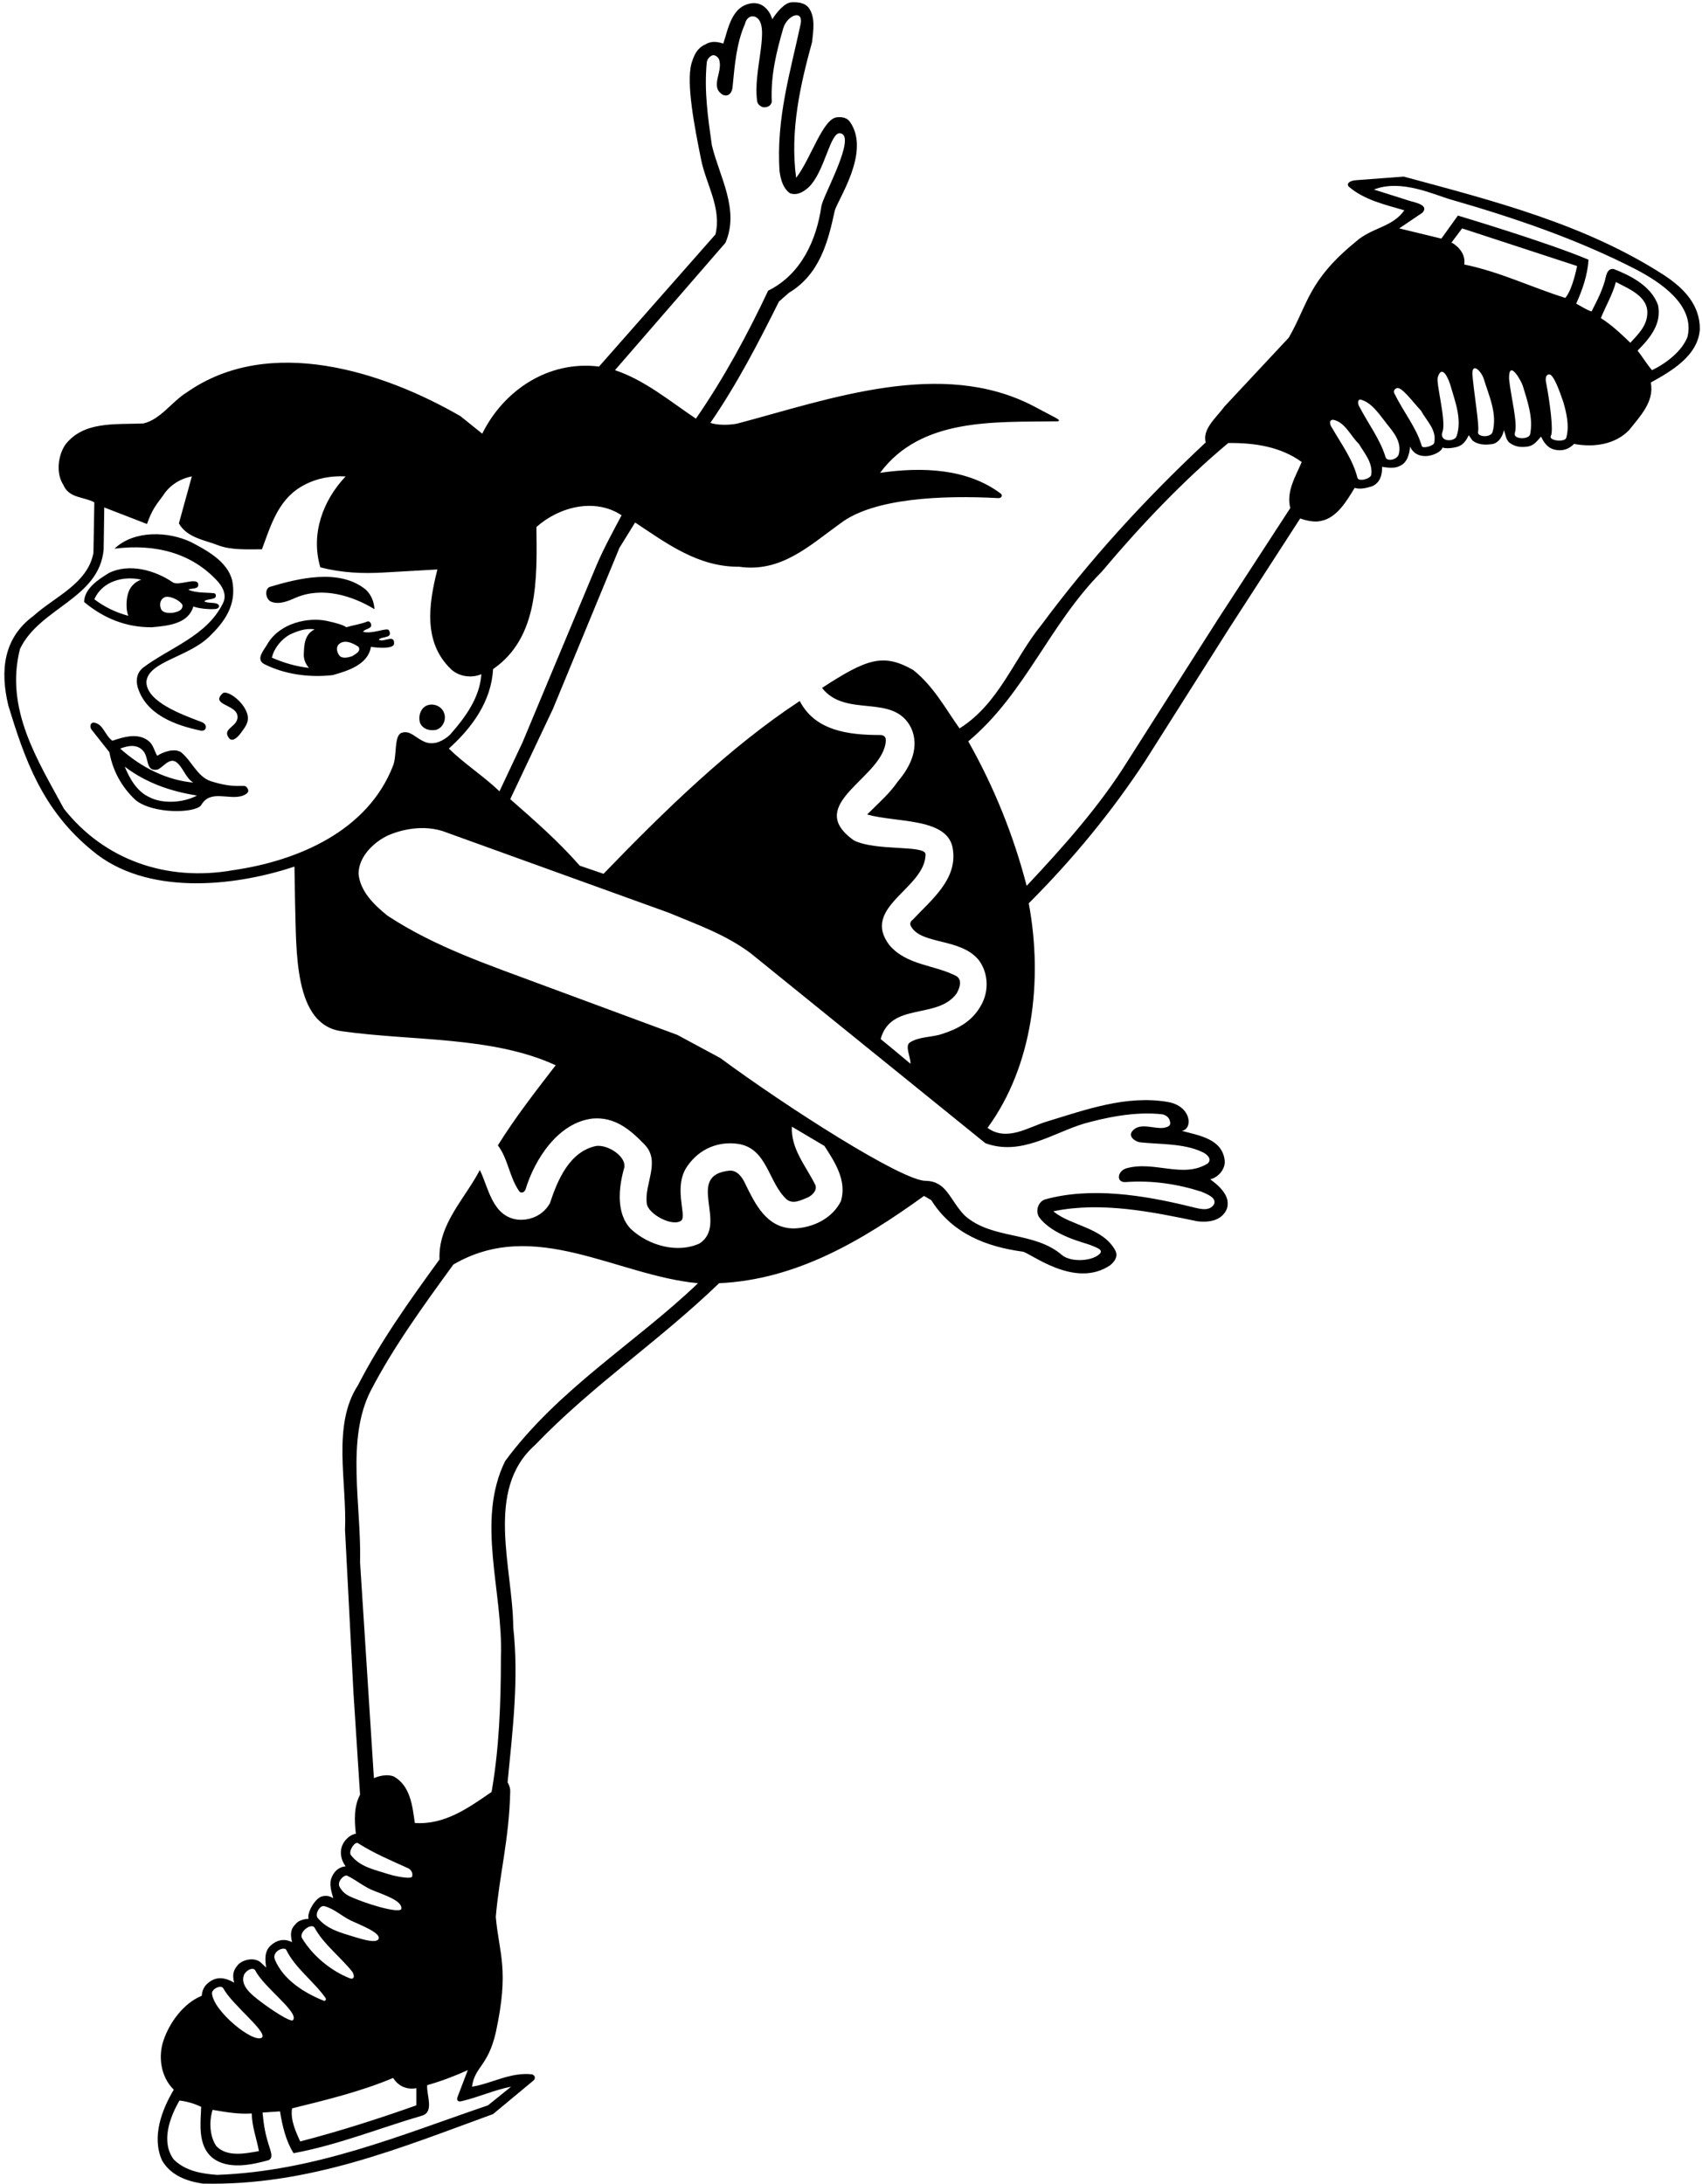 <?xml version="1.0" encoding="UTF-8"?>
<svg xmlns="http://www.w3.org/2000/svg" xmlns:xlink="http://www.w3.org/1999/xlink" width="509pt" height="653pt" viewBox="0 0 509 653" version="1.1">
<g id="surface1">
<path style=" stroke:none;fill-rule:nonzero;fill:rgb(0%,0%,0%);fill-opacity:1;" d="M 80.68 175.469 C 89.32 172.859 101.559 169.891 109.391 176.281 C 111.109 177.926 111.82 179.879 112 182.129 C 105.34 178.078 96.34 175.289 88.418 178.711 C 86.168 179.699 83.371 180.938 80.859 179.789 C 79.238 178.711 79.25 175.969 80.68 175.469 Z M 73.75 235.32 C 74.578 236.301 74.531 237.215 72.391 237.953 C 68.25 239.215 62.859 235.949 60.16 240.719 C 58.41 243.184 45.762 243.422 40.539 239.191 C 36.219 235.141 33.699 230.281 32.711 224.879 L 27.309 218.039 C 26.773 217.145 27.039 215.867 28.211 216.059 C 30.91 216.512 31.359 219.84 33.609 221.461 C 37.031 220.289 41.711 218.852 44.859 221.91 C 45.941 223.078 46.211 224.609 47.02 225.961 C 48.91 224.699 52.223 223.656 54.129 224.879 C 57.371 227.488 58.898 232.078 62.949 233.52 C 70.789 236.035 72.816 234.273 73.75 235.32 Z M 35.949 223.801 C 42.25 229.469 49.898 233.25 57.82 233.969 C 55.391 232.531 54.852 229.379 52.602 227.762 C 50.461 226.484 48.699 229.578 47.02 230.102 C 43.602 230.641 44.578 227.016 43.043 224.777 C 41.125 222.215 38.109 222.988 35.949 223.801 Z M 58.898 237.84 C 50.98 236.578 43.691 234.059 37.301 229.199 C 38.738 232.711 40.898 236.578 44.59 238.289 C 48.641 240.449 54.941 240 58.898 237.84 Z M 493.691 114.359 C 494.77 120.121 490.539 124.352 487.211 128.578 C 483.207 132.715 477.039 133.891 470.738 132.719 C 469.211 134.25 467.359 134.988 464.891 134.43 C 463.09 133.98 461.883 132.715 460.871 130.523 C 459.539 132.062 458.5 133.352 456.699 133.531 C 454.629 133.801 453.031 133.559 451.301 132.27 C 450.309 131.191 450.336 130.27 449.77 128.578 C 449.41 130.289 448.395 132.207 446.531 132.719 C 444.461 133.078 441.941 133.078 440.32 131.641 L 439.238 130.109 C 438.609 131.461 437.691 132.969 436 133.531 C 436 133.531 433.223 134.398 431.41 133.801 C 431.027 135.141 428.078 136.59 425.648 136.32 C 423.699 136.172 422.41 135.059 421.691 133.531 C 421.512 135.871 420.789 138.48 418.449 139.379 C 417.012 140.102 414.941 139.828 413.32 139.559 C 413.41 141.988 412.691 144.422 410.262 145.41 C 408.73 145.859 406.84 146.398 405.129 145.859 C 402.699 149.82 399.82 154.859 394.961 155.762 C 393.07 156.211 390.543 155.629 388.836 155 L 367.512 187.98 L 342.488 227.488 C 332.68 242.43 321.07 256.648 307.66 270.059 C 311.98 293.281 308.828 318.75 295.328 337.199 C 301.18 341.43 307.57 336.93 313.059 335.309 C 324.578 331.801 336.91 327.301 349.328 329.461 C 356.254 330.711 356.875 337.406 353.469 338.102 C 358.422 339.449 365.531 340.441 366.25 346.922 C 366.527 349.086 364.816 351.812 361.93 352.59 C 364.09 354.121 366.52 356.281 367.059 358.801 C 367.422 360.781 366.789 362.309 365.352 363.57 C 363.371 365.281 360.379 365.438 357.969 365.102 C 344.559 362.309 329.621 359.25 315.488 362.039 C 315.488 362.039 314.848 362.043 315.219 362.309 C 320.414 366.512 329.891 366.988 333.578 373.922 C 334.449 375.715 333.281 377.191 332.051 378.238 C 321.371 385.523 307.98 374.391 305.77 374.191 C 295.148 372.75 284.801 368.879 278.5 358.801 L 276.34 357.539 C 257.98 370.77 238.359 382.559 215.051 383.641 C 197.141 400.922 177.16 414.148 159.969 432.059 C 144.852 445.469 153.398 468.781 153.488 486.512 C 155.199 501.898 153.324 517.117 151.797 532.867 C 151.797 532.867 152.617 534.16 152.59 535.469 C 152.266 550.027 149.352 560.398 148.27 573.09 C 149.262 584.25 152.383 588.695 148.27 607.648 C 145.922 617.844 141.969 617.82 141.16 623.848 C 147.012 622.949 152.59 619.441 159.07 620.16 C 159.809 620.352 160.262 621.078 159.699 621.871 L 147.461 632.039 C 119.738 642.121 92.469 653.551 60.609 652.828 C 55.84 652.109 51.07 650.398 48.461 645.898 C 45.309 638.879 48.371 630.781 51.969 624.75 C 47.922 620.789 47.312 614.621 48.91 609.988 C 50.711 604.68 54.852 598.918 60.34 596.668 C 60.43 595.32 60.879 594.148 61.871 593.16 C 64.535 590.711 67.133 591.105 70.039 592.754 C 69.254 589.922 70.117 588.637 71.285 587.285 C 72.461 586.109 75.137 585.195 77.262 586.23 C 78.062 586.621 78.789 587.582 79.602 588.211 C 79.332 586.32 78.93 583.555 80.859 581.73 C 83.176 579.621 85.449 579.66 87.34 580.648 C 86.637 577.656 87.125 576.504 88.562 575.062 C 88.562 575.062 89.469 573.801 92.297 573.645 C 91.746 572.227 93.73 568.141 95.98 567.059 C 97.379 566.602 98.5 566.789 99.668 567.512 C 99.219 565.801 98.277 563.34 99.219 561.211 C 100.008 559.328 101.469 558.148 103.359 557.969 C 101.973 556.105 101.469 553.648 102.461 551.488 C 103.074 550.129 104.711 548.43 106.422 548.25 C 105.984 544.309 105.789 540.148 107.68 536.551 L 105.699 505.949 L 103.18 457.352 C 103.809 443.219 99.219 426.121 107.051 414.148 C 113.801 401.012 122.531 388.77 131.441 376.531 C 130.988 366 139 358.441 143.5 349.801 C 146.109 355.02 147.191 363.84 155.02 364.648 C 158.891 364.922 162.578 363.121 164.469 359.699 C 166.719 352.859 170.32 344.219 178.328 342.602 C 181.926 342.18 187.348 345.812 186.699 349.078 C 184.988 354.93 184.18 362.852 188.68 367.441 C 194.078 372.48 202.672 374.758 209.199 371.762 C 218.02 366 204.52 351.238 218.289 349.98 C 220.629 349.891 222.16 352.23 222.969 354.121 C 225.762 359.699 229.195 367.273 237.461 367.262 C 243.219 367.078 248.98 364.199 251.5 359.07 C 253.301 352.949 249.699 347.461 246.551 342.602 C 243.309 340.711 240.07 338.73 236.828 336.84 C 236.469 343.41 240.969 348.539 243.762 354.121 C 244.57 355.738 242.949 357.359 241.602 357.988 C 239.676 358.719 237.32 360.145 235.301 358.621 C 229.719 353.578 229.539 343.23 220.629 341.969 C 214.691 341.16 209.199 343.5 205.691 348.449 C 201.176 354.582 205.383 363.137 203.812 364.848 C 201.273 366.988 193.832 362.996 193.449 359.879 C 192.551 353.941 197.859 347.102 192.551 341.969 C 188.23 337.469 183.641 333.871 177.25 334.41 C 166.898 335.578 159.879 346.648 157.18 355.559 C 156.836 356.5 155.977 356.793 155.379 356.281 C 152.32 352.051 152.051 346.648 148.898 342.422 C 154.031 334.141 160.148 326.309 166.18 318.48 C 147.281 309.75 123.25 311.281 102.281 308.309 C 87.75 306.5 88.691 284.281 88.238 269.609 L 88.059 259.078 C 69.699 265.199 43.602 267.809 27.582 254.309 C 12.5 242 7.332 226.77 2.469 210.84 C 0 200.5 1 190.75 10.031 184.109 C 16.422 178.352 26.23 174.48 27.941 165.301 L 28.211 150.18 C 25.059 148.469 20.648 149.012 18.941 144.961 C 16.691 141.539 17.32 136.141 19.57 132.898 C 25.059 125.879 34.332 126.961 42.879 126.602 C 48.012 125.43 51.52 119.941 55.84 117.328 C 80.59 99.961 114.699 111.121 137.738 124.441 L 144.219 129.66 C 150.609 116.699 164.02 107.699 179.141 109.59 L 213.969 70.078 C 215.859 61.98 211.09 55.051 209.648 47.578 C 207.75 38.188 205.176 25.004 206.77 19.051 C 207.488 16.801 208.195 14.562 210.91 13.289 C 212.832 12.152 214.512 12.48 216.309 13.02 C 217.84 8.43 218.828 1.68 224.949 0.961 C 227.633 0.742 229.27 2.309 230.352 4.199 L 230.98 5.73 C 232.328 3.57 234.676 0.832 236.648 0.691 C 238.629 0.602 240.52 0.781 241.781 2.219 C 243.941 5.102 243.219 9.148 242.859 12.57 C 239.352 25.352 236.199 39.031 238.09 53.16 C 242.5 47.488 245.996 35.602 250.238 35.07 C 251.973 34.887 253.301 35.25 254.109 36.328 C 260.68 45.422 250.188 60.117 249.609 63.148 C 247.629 72.328 245.109 82.051 235.93 87.539 L 232.961 90.148 C 226.75 102.57 220.449 114.809 212.441 126.422 C 214.422 127.141 218.164 127.164 220.629 126.602 C 247.898 119.398 281.559 106.98 309.191 121.469 C 309.191 121.469 313.328 123.648 315.672 124.891 C 318.012 126.129 315.672 125.969 315.672 125.969 C 297.219 126.238 275.441 124.891 263.199 141.359 C 275.711 139.559 289.211 140.012 299.289 147.57 C 300 148.125 299.438 148.938 298.57 148.922 C 281.922 148.02 261.25 148.875 251.32 156.48 C 242.141 163.051 233.68 171.238 221.078 169.441 C 208.84 169.531 199.57 162.602 189.941 156.211 L 185.262 163.77 L 165.371 211.922 L 152.59 238.922 C 159.969 245.398 166.898 251.43 173.379 258.809 L 180.488 261.238 C 198.672 242.43 218.199 223.352 239.172 209.578 C 243.762 218.488 253.75 219.75 263.199 219.75 C 264.219 219.742 264.984 220.215 264.91 221.461 C 264.281 232.621 239.98 240.359 255.371 251.25 C 261.852 254.547 276.684 252.531 276.789 255.391 C 276.789 265.648 257.262 271.141 265.988 282.57 C 271.211 288.691 279.578 288.422 286.059 291.84 C 287.734 292.945 287.145 295.191 286.059 297.059 C 280.301 304.891 266.352 299.488 263.379 310.648 C 266.285 313.035 269.32 315.512 272.289 318.031 C 272.379 316.141 270.598 312.801 272.02 311.73 C 274.809 309.84 278.59 310.199 281.738 309.121 C 286.238 307.68 290.746 305.473 293.441 300.48 C 295.781 296.34 295.602 291.031 292.809 287.16 C 287.41 280.32 275.621 282.547 272.469 276.988 C 271.723 275.754 272.922 275.012 272.922 275.012 C 278.77 268.801 286.238 262.949 284.98 254.039 C 283.836 244.379 268.238 246.031 259.328 243.512 C 263.336 239.5 265.898 237.391 268.602 233.52 C 272.164 229.336 275.164 223.5 272.469 217.59 C 267.16 207.059 253 214.836 245.836 205.664 C 259.164 197 264.102 195.18 273.102 200.309 C 279.219 205.172 282.73 211.828 286.961 217.77 C 298.84 210.301 303.16 196.98 311.531 186.719 C 326.02 167.191 342.309 149.371 360.578 132.27 C 359.5 128.219 363.82 124.801 366.25 121.469 L 385.422 100.949 C 391.18 90.961 391.141 83.949 405.488 72.238 C 410.32 67.941 416.379 68.012 419.98 62.879 C 414.219 61.172 408.012 59.82 403.328 55.77 C 402.551 54.785 403.82 53.992 405.488 53.879 L 419.801 52.801 C 446.801 60.09 474.07 67.02 497.738 82.32 C 503.832 86.328 508.359 91.32 508.359 98.34 C 507.91 106.352 499.719 111.031 493.691 114.359 Z M 104.891 554.551 C 107.68 558.238 112.09 558.961 116.141 560.309 C 118.566 561.059 122.973 561.848 123.25 561.031 C 123.52 559.949 123.051 559.172 122.172 558.598 C 117.039 556.262 111.82 554.098 107.051 551.039 C 106.078 550.492 104.211 553.355 104.891 554.551 Z M 117.578 621.238 C 107.949 625.289 97.602 627.809 87.34 630.332 C 86.801 633.93 88.512 637.348 89.77 640.23 C 101.559 637.168 113.078 633.48 124.512 629.43 L 124.512 624.301 C 121.539 624.84 119.02 623.582 117.578 621.238 Z M 101.648 564.27 C 102.41 565.551 103.211 566.215 104.262 566.789 C 109.121 569.129 119.273 572.148 120.012 570.75 C 120.531 568.137 114.164 566.328 110.922 564.898 C 108.398 563.73 106.238 561.93 103.809 560.762 C 102.879 560.418 100.559 562.633 101.648 564.27 Z M 94.898 573.27 C 97.781 576.871 102.102 577.859 106.148 579.121 C 108.676 579.875 112.746 581.113 113.262 579.57 C 113.738 577.809 108.008 575.609 104.891 574.168 C 102.051 572.777 99.852 570.57 96.879 569.848 C 95.602 569.711 94.266 571.992 94.898 573.27 Z M 90.398 579.57 C 93.641 584.879 99.129 589.289 104.621 591.449 C 105.668 591.891 106.297 591.023 105.34 589.469 C 101.828 585.059 96.699 581.191 94.09 576.332 C 93.164 574.746 89.152 577.656 90.398 579.57 Z M 82.211 585.871 C 84.73 591.898 90.941 595.77 96.699 598.109 C 97.254 598.418 97.68 597.793 97.332 597.301 C 93.793 592.285 88.332 588.48 85.629 582.988 C 85.062 581.824 81.211 583.316 82.211 585.871 Z M 77.891 598.379 C 80.949 600.719 86.938 604.711 87.609 603.961 C 89.625 601.723 78.789 594.059 76.359 589.109 C 75.625 587.879 73.422 589.215 72.953 590.473 C 71.691 593.805 75.703 596.688 77.891 598.379 Z M 63.398 595.949 C 63.762 601.262 75.781 611 78.34 609.18 C 80.031 607.461 69.43 599.371 66.82 594.512 C 66.109 593.148 63.277 594.723 63.398 595.949 Z M 64.66 641.582 C 67.898 645 73.391 643.832 77.441 643.109 C 76.719 639.332 75.371 635.82 75.281 631.859 C 71.141 632.129 67.359 631.41 63.582 630.781 C 62.5 634.199 62.68 638.609 64.66 641.582 Z M 138.102 628.168 C 136.812 628.539 136.496 627.754 136.84 626.91 L 139.898 618.898 C 135.941 620.699 131.891 622.23 127.75 623.398 C 127.531 626.418 129.902 631.32 126.277 632.496 C 113.316 636.277 101.289 641.219 87.789 643.738 C 85.449 639.961 84.461 635.641 83.738 631.23 L 78.52 631.59 C 78.879 635.281 79.242 637.898 80.68 642.211 C 81.188 643.875 81.602 645.184 80.332 645.82 C 75.203 647.262 67.988 648.781 63.398 645 C 59.082 641.309 59.98 634.738 60.16 629.879 C 58.09 628.891 55.93 628.262 53.68 627.988 C 50.801 632.941 48.012 640.32 51.969 645.629 C 55.48 649.051 60.16 649.859 64.93 650.219 C 94.27 649.141 119.738 638.34 145.93 629.43 L 152.859 623.848 C 147.73 624.84 143.141 627 138.102 628.168 Z M 208.75 383.641 C 184.449 381.391 159.879 363.84 135.578 378.059 C 126.672 390.301 117.762 402.539 110.922 415.68 C 103.359 430.352 108.129 450.148 107.68 467.07 L 111.82 531.602 C 113.531 530.879 115.961 530.34 117.852 531.148 C 122.801 534.031 123.34 540.059 124.059 545.012 C 132.969 545.641 140.078 540.512 147.012 535.738 C 149.262 522.871 149.801 509.371 149.801 495.512 C 150.52 475.801 142.238 454.828 151.059 436.828 C 166.988 415.23 190.211 401.371 208.75 383.641 Z M 183.91 110.672 C 192.82 113.641 200.199 119.852 208.121 125.16 C 216.578 112.922 223.512 100.051 229.719 86.91 C 239.711 81.961 244.211 71.609 245.648 61.621 C 246.176 58.426 256.25 40.684 251.32 39.84 C 248.227 39.258 246.73 51.359 241.781 56.039 C 240.25 57.391 238.359 58.559 236.199 57.75 C 234.129 56.219 233.5 53.699 233.141 51.27 C 232.059 35.52 236.379 21.48 239.441 7.172 C 240.293 2.703 235.391 4.484 234.219 8.52 C 232.211 15.465 230.441 22.559 230.801 30.48 C 230.531 31.738 229.27 32.281 228.012 32.012 C 227.379 31.738 226.742 31.32 226.48 30.48 C 224.949 21.48 230.844 7.25 225.852 5.012 C 224.156 4.484 223.086 5.734 222.789 7.172 C 220.27 12.84 219.73 19.32 219.102 25.801 C 219.074 27.398 218.004 29.184 216.129 28.32 C 212.172 25.891 216.309 21.48 215.051 17.789 C 214.691 16.98 213.812 16.344 213.07 16.531 C 212.172 16.891 211.496 17.68 211.359 18.691 C 210.551 27.238 211.719 35.16 212.891 43.441 C 215.141 52.801 221.262 62.699 216.941 72.602 Z M 134.23 223.801 C 138.91 228.391 144.691 232.078 149.371 236.578 L 156.281 221.91 L 178.328 169.172 C 180.488 164.039 183.371 158.82 185.891 154.051 C 177.879 148.738 167.172 151.531 160.422 157.559 C 160.602 173.039 161.141 190.59 147.461 200.039 C 146.922 209.578 141.34 217.41 134.23 223.801 Z M 117.578 228.84 C 118.75 225.691 117.82 220.09 120.012 219.121 C 122.711 218.129 124.215 220.727 127.301 221.91 C 130.09 222.809 132.52 221.461 134.5 219.75 C 139.27 214.352 143.5 208.5 143.949 201.57 C 140.98 202.828 137.199 202.289 134.859 200.039 C 126.488 192.031 128.199 180.512 130.809 170.25 L 115.059 171.148 C 108.301 171.559 102.195 171.246 95.801 169.621 C 92.832 159.629 96.609 149.551 103.359 142.441 C 98.32 142.172 93.73 143.25 89.77 145.68 C 83.02 149.82 80.859 157.469 78.34 164.219 C 73.93 164.219 69.43 164.488 65.559 163.141 C 61.332 161.43 56.02 160.891 53.5 156.48 L 57.371 142.441 C 53.949 143.07 50.711 145.051 48.73 148.199 C 46.75 150.898 45.5 152.25 43.961 156.66 L 31.18 151.711 L 31 164.219 C 29.738 178.98 11.832 181.68 5.98 194.012 C 1.391 212.012 11.289 227.309 19.121 241.801 C 31.18 257.102 49.898 263.672 69.699 260.16 C 89.051 257.371 110.02 248.461 117.578 228.84 Z M 294.699 341.789 L 224.5 285 C 216.941 279.328 208.301 276.359 199.93 272.852 L 133.602 248.91 C 128.02 246.66 121.359 247.469 116.141 249.719 C 111.82 251.699 107.23 256.109 107.23 261.238 C 107.68 266.371 111.73 270.422 115.871 273.75 C 130.09 283.109 146.02 288.422 161.68 294.27 L 202.539 309.391 L 215.41 316.32 C 235.031 330.809 270 353.25 276.969 353.039 C 283.18 353.219 284 358.75 288.488 363.391 C 296.77 370.77 309.281 367.98 317.648 375.27 C 320.438 377.504 327.059 377.07 329.078 374.641 C 329.855 373.453 327.445 372.832 326.043 372.211 C 324.641 371.586 314.859 369.512 310.719 363.84 C 309.613 361.934 310.473 359.363 312.43 358.621 C 326.199 354.75 342.129 357.359 355.449 360.602 C 358.277 361.23 361.391 362.477 363.012 360.148 C 364.039 358.117 361 357.027 359.32 356.281 C 352.301 354.031 344.699 352.82 336.641 353.398 C 333.828 353.602 334.062 350.332 336.641 349.352 C 345.102 346.828 353.738 352.5 361.211 347.82 C 362.648 346.379 360.688 344.883 359.5 344.398 C 354.012 341.789 346.719 342.148 340.961 341.52 C 339.512 341.301 337.41 339.898 338.531 338.281 C 340.691 335.398 345.012 337.559 347.891 337.199 C 349.398 336.941 350.41 336.57 349.781 334.859 C 349.422 333.871 348.543 333.359 347.621 333.148 C 339.25 332.16 330.012 334.293 324.129 335.941 C 314.68 338.82 305.32 345.66 294.699 341.789 Z M 389.289 138.121 C 383.078 133.621 375.43 132.359 367.328 132.449 C 353.922 143.609 340.871 157.379 329.531 170.879 C 313.691 186.809 306.672 207.328 289.57 221.641 C 297.309 235.32 303.16 249.898 307.031 264.84 C 318.191 252.961 328.898 240.898 337.09 227.762 L 364.09 185.371 L 385.871 151.891 C 384.609 146.852 387.488 142.441 389.289 138.121 Z M 406.391 132.719 C 403.871 130.289 402.34 126.328 398.828 125.52 C 397.148 125.379 397.82 127.234 398.379 127.949 C 401.172 132.809 404.59 137.398 405.941 142.801 C 406.164 144.094 409.789 143.25 410.078 141.988 C 410.621 138.391 408.102 135.602 406.391 132.719 Z M 414.852 126.871 C 412.691 124.172 410.441 120.48 407.02 119.488 C 405.914 119.227 405.996 120.828 406.57 121.648 C 409.18 126.691 412.781 131.371 414.398 136.77 C 414.848 138.023 417.629 137.52 418.27 135.961 C 419.352 132.27 416.785 129.258 414.852 126.871 Z M 424.93 122.73 C 422.59 120.301 419.086 115.355 417.641 116.07 C 416.195 116.781 417.191 117.961 417.191 117.961 C 419.711 123.18 423.578 127.77 425.199 133.352 C 425.469 134.23 428.672 133.305 428.891 132.449 C 429.789 128.578 426.641 125.879 424.93 122.73 Z M 433.84 115.441 C 433.141 112.988 431.23 108.781 429.969 112.828 C 429.43 114.59 432.547 125.852 431.41 129.031 C 430.273 132.207 434.824 132.121 435.551 130.559 C 437.352 125.609 435.191 120.121 433.84 115.441 Z M 443.738 113.281 C 443 110.969 440.305 108.27 440.32 111.75 C 440.77 117.512 442.492 127.371 442.031 129.031 C 441.566 130.691 445.781 130.945 446.352 129.211 C 447.879 123.719 445.27 118.32 443.738 113.281 Z M 455.441 115.441 C 454.988 113.91 451.176 107.09 451.301 113.281 C 451.84 118.68 454 126.668 453.012 129.48 C 452.441 131.363 457.16 131.535 457.602 129.84 C 458.59 124.891 456.789 119.941 455.441 115.441 Z M 467.5 120.121 C 466.434 117.035 464.562 111.629 463.18 111.93 C 461.797 112.23 462.387 114.422 462.387 114.422 C 463.484 120.152 464.641 128.793 463.809 130.289 C 462.977 131.785 467.949 132.293 468.398 130.922 C 469.391 127.41 468.488 123.449 467.5 120.121 Z M 471.641 79.531 L 437.262 68.281 L 434.02 72.602 L 434.289 72.602 C 436.539 73.949 438.34 76.289 437.891 79.078 C 448.512 81.238 458.051 85.922 468.129 89.07 C 470.379 86.371 471.641 79.531 471.641 79.531 Z M 487.57 102.48 C 489.91 99.961 492.34 97.531 492.609 94.199 C 493.238 88.621 487.031 86.371 483.25 84.301 C 482.262 88.078 480.191 91.5 478.75 95.102 C 481.898 97.078 484.781 99.781 487.57 102.48 Z M 504.672 100.68 C 506.922 91.141 496.441 84.332 489.371 80.609 C 471.73 71.52 452.922 65.129 433.84 59.641 C 429.02 58.273 418.988 53.43 410.891 56.672 L 421.691 60.09 C 423.375 60.562 427.445 61.363 425.379 63.602 L 418.449 68.281 L 431.051 71.34 L 435.996 64.453 C 435.996 64.453 462.73 72.422 475.059 77.641 C 474.789 82.141 473.262 86.641 471.371 90.781 C 472.898 91.59 474.34 92.578 475.961 93.121 C 477.672 89.789 479.469 86.371 480.281 82.59 C 480.594 81.297 481.27 80.16 482.621 80.43 C 487.66 82.41 493.781 85.469 495.852 91.23 C 497.02 96.809 493.422 101.129 489.73 104.82 C 491.152 106.613 492.43 108.781 494.051 110.672 C 498.191 108.691 503.051 105 504.672 100.68 Z M 99.488 201.84 C 92.379 202.648 85.09 201.57 79.148 198.602 C 76.133 197.156 79.195 194.094 80.23 192.121 C 84.102 186.09 92.406 184.477 97.781 185.641 C 103.156 186.805 103.539 187.531 103.539 187.531 C 105.609 186.898 107.859 186.629 109.84 185.82 C 110.379 185.641 110.738 186 110.922 186.449 C 111.535 188.07 109.121 187.891 108.578 188.879 C 111.281 189.691 115.762 187.488 116.32 188.43 C 117.578 190.949 114.34 190.141 113.262 191.219 C 114.789 192.211 118.031 189.422 117.852 192.48 C 117.664 194.039 113.172 193.738 110.922 193.379 C 110.109 198.691 103.988 200.578 99.488 201.84 Z M 94.09 188.16 C 91.492 187.754 89.129 188.598 86.711 189.691 C 84.102 191.129 81.941 193.828 81.309 196.621 C 84.82 198.148 88.418 199.23 92.379 199.68 C 91.391 198.512 90.82 197.156 90.852 195.719 C 90.941 192.84 91.031 189.691 94.09 188.16 Z M 107.23 193.379 C 105.609 192.301 102.91 190.949 101.199 192.75 C 100.391 193.738 100.84 195.27 101.648 196.172 C 102.641 196.98 104.262 196.531 105.34 196.172 C 106.238 195.539 108.039 194.82 107.23 193.379 Z M 66.641 207.238 C 62.859 210.66 70.148 210.57 70.961 213.719 C 71.75 217.414 65.918 217.59 68.621 220.828 C 69.723 221.895 71.375 220.078 72.039 219.121 C 73.211 217.5 74.559 215.969 74.02 213.719 C 73.031 209.73 67.961 206.262 66.641 207.238 Z M 65.379 174.121 C 66.91 176.012 67.809 178.172 66.641 180.422 C 61.781 190.23 50.801 193.559 42.699 199.68 C 41.07 201.031 40.535 203.062 41.172 205.441 C 43.691 213.719 52.512 216.871 60.141 218.453 C 60.141 218.453 61.219 218.625 61.504 217.734 C 61.793 216.844 61.148 216.238 60.34 215.879 C 54.129 213.539 44.004 209.836 43.781 204 C 44.059 197.617 56.863 196.551 63.219 189.691 C 68.227 184.762 70.691 179.789 69.43 173.488 C 67.988 167.82 61.781 164.488 57.102 162.059 C 50.262 158.82 40.09 158.461 34.238 164.039 C 46.301 162.512 57.461 165.211 65.379 174.121 Z M 130.359 218.219 C 132.195 217.715 133.363 215.68 132.969 213.719 C 132.352 210.633 128.379 209.672 126.488 211.738 C 125.379 213.062 125.23 214.621 125.59 216.059 C 126.328 217.871 128.289 218.578 130.359 218.219 Z M 45.488 187.531 C 37.66 187.621 30.82 184.738 25.152 179.969 C 25.238 175.922 29.469 173.219 32.531 171.328 C 38.648 168.27 46.48 170.52 51.699 174.121 C 53.5 175.262 58.836 172.488 59.262 174.57 C 59.531 176.277 57.504 175.742 56.289 176.281 C 58.629 177.359 61.691 177.09 64.031 177.359 C 64.652 177.504 64.707 178.305 64.301 178.711 C 63.309 179.34 61.781 179.07 61.059 179.789 C 62.23 180.422 64.273 180.039 65.109 180.602 C 65.668 180.973 65.668 181.613 64.93 181.949 C 64.195 182.285 59.891 182.129 57.82 181.32 C 56.289 186.539 50.262 187.078 45.488 187.531 Z M 48.102 181.949 C 48.586 183.273 50.262 183.301 51.699 183.211 C 52.809 182.945 54.582 182.672 54.582 181.051 C 54.57 180.172 51.699 178.172 49.539 178.441 C 48.102 178.891 47.527 180.387 48.102 181.949 Z M 42.25 173.309 C 36.762 172.051 30.551 173.852 28.211 179.16 C 31.27 181.5 34.691 183.121 38.379 184.109 C 37.66 182.488 37.66 179.25 38.379 177.18 C 38.988 175.262 40.539 173.852 42.25 173.309 "/>
</g>
</svg>
